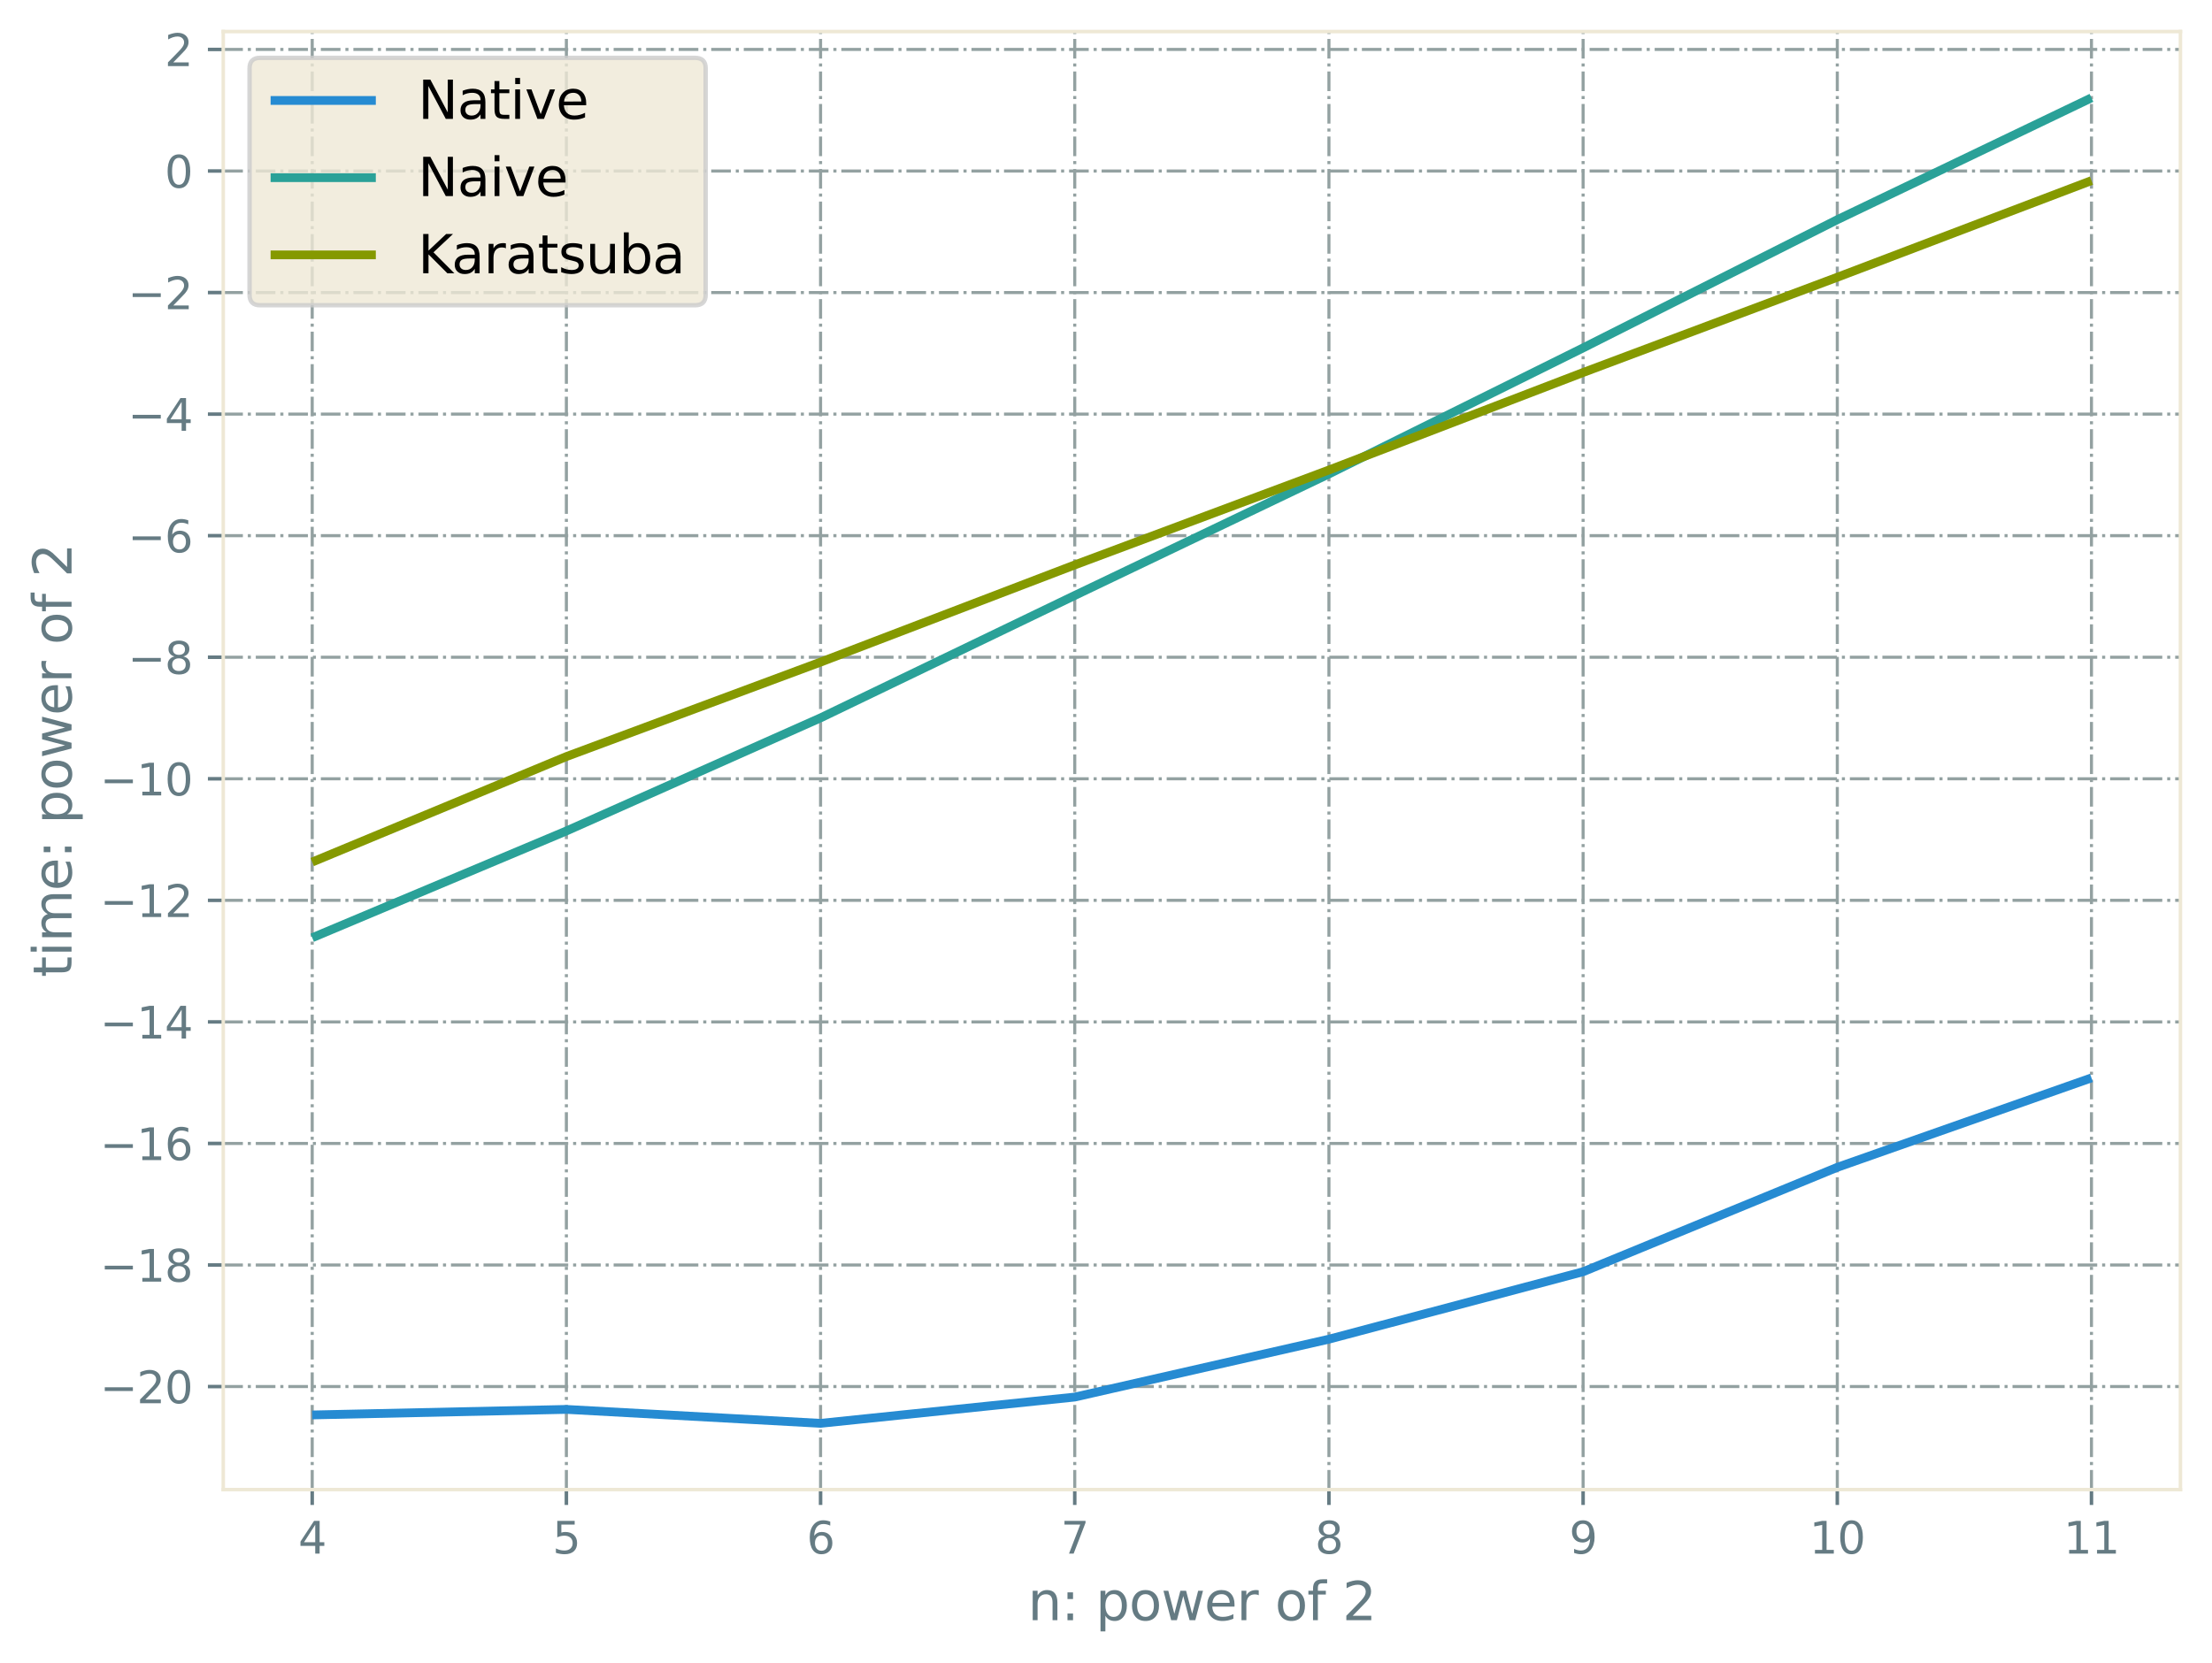 <?xml version="1.0" encoding="utf-8" standalone="no"?>
<!DOCTYPE svg PUBLIC "-//W3C//DTD SVG 1.1//EN"
  "http://www.w3.org/Graphics/SVG/1.1/DTD/svg11.dtd">
<svg xmlns:xlink="http://www.w3.org/1999/xlink" width="504.518pt" height="379.332pt" viewBox="0 0 504.518 379.332" xmlns="http://www.w3.org/2000/svg" version="1.1">
 <defs>
  <style type="text/css">*{stroke-linejoin: round; stroke-linecap: butt}</style>
 </defs>
 <g id="figure_1">
  <g id="patch_1">
   <path d="M 0 379.332 
L 504.518 379.332 
L 504.518 0 
L 0 0 
L 0 379.332 
z
" style="fill: none"/>
  </g>
  <g id="axes_1">
   <g id="patch_2">
    <path d="M 50.918 339.84 
L 497.318 339.84 
L 497.318 7.2 
L 50.918 7.2 
L 50.918 339.84 
z
" style="fill: none"/>
   </g>
   <g id="matplotlib.axis_1">
    <g id="xtick_1">
     <g id="line2d_1">
      <path d="M 71.209 339.84 
L 71.209 7.2 
" clip-path="url(#pa52270510a)" style="fill: none; stroke-dasharray: 4.48,1.12,0.7,1.12; stroke-dashoffset: 0; stroke: #93a1a1; stroke-width: 0.7"/>
     </g>
     <g id="line2d_2">
      <defs>
       <path id="mc5c30739cf" d="M 0 0 
L 0 3.5 
" style="stroke: #657b83; stroke-width: 0.8"/>
      </defs>
      <g>
       <use xlink:href="#mc5c30739cf" x="71.209" y="339.84" style="fill: #657b83; stroke: #657b83; stroke-width: 0.8"/>
      </g>
     </g>
     <g id="text_1">
      <!-- 4 -->
      <g style="fill: #657b83" transform="translate(68.028 354.438) scale(0.1 -0.1)">
       <defs>
        <path id="DejaVuSans-34" d="M 2419 4116 
L 825 1625 
L 2419 1625 
L 2419 4116 
z
M 2253 4666 
L 3047 4666 
L 3047 1625 
L 3713 1625 
L 3713 1100 
L 3047 1100 
L 3047 0 
L 2419 0 
L 2419 1100 
L 313 1100 
L 313 1709 
L 2253 4666 
z
" transform="scale(0.016)"/>
       </defs>
       <use xlink:href="#DejaVuSans-34"/>
      </g>
     </g>
    </g>
    <g id="xtick_2">
     <g id="line2d_3">
      <path d="M 129.183 339.84 
L 129.183 7.2 
" clip-path="url(#pa52270510a)" style="fill: none; stroke-dasharray: 4.48,1.12,0.7,1.12; stroke-dashoffset: 0; stroke: #93a1a1; stroke-width: 0.7"/>
     </g>
     <g id="line2d_4">
      <g>
       <use xlink:href="#mc5c30739cf" x="129.183" y="339.84" style="fill: #657b83; stroke: #657b83; stroke-width: 0.8"/>
      </g>
     </g>
     <g id="text_2">
      <!-- 5 -->
      <g style="fill: #657b83" transform="translate(126.002 354.438) scale(0.1 -0.1)">
       <defs>
        <path id="DejaVuSans-35" d="M 691 4666 
L 3169 4666 
L 3169 4134 
L 1269 4134 
L 1269 2991 
Q 1406 3038 1543 3061 
Q 1681 3084 1819 3084 
Q 2600 3084 3056 2656 
Q 3513 2228 3513 1497 
Q 3513 744 3044 326 
Q 2575 -91 1722 -91 
Q 1428 -91 1123 -41 
Q 819 9 494 109 
L 494 744 
Q 775 591 1075 516 
Q 1375 441 1709 441 
Q 2250 441 2565 725 
Q 2881 1009 2881 1497 
Q 2881 1984 2565 2268 
Q 2250 2553 1709 2553 
Q 1456 2553 1204 2497 
Q 953 2441 691 2322 
L 691 4666 
z
" transform="scale(0.016)"/>
       </defs>
       <use xlink:href="#DejaVuSans-35"/>
      </g>
     </g>
    </g>
    <g id="xtick_3">
     <g id="line2d_5">
      <path d="M 187.157 339.84 
L 187.157 7.2 
" clip-path="url(#pa52270510a)" style="fill: none; stroke-dasharray: 4.48,1.12,0.7,1.12; stroke-dashoffset: 0; stroke: #93a1a1; stroke-width: 0.7"/>
     </g>
     <g id="line2d_6">
      <g>
       <use xlink:href="#mc5c30739cf" x="187.157" y="339.84" style="fill: #657b83; stroke: #657b83; stroke-width: 0.8"/>
      </g>
     </g>
     <g id="text_3">
      <!-- 6 -->
      <g style="fill: #657b83" transform="translate(183.976 354.438) scale(0.1 -0.1)">
       <defs>
        <path id="DejaVuSans-36" d="M 2113 2584 
Q 1688 2584 1439 2293 
Q 1191 2003 1191 1497 
Q 1191 994 1439 701 
Q 1688 409 2113 409 
Q 2538 409 2786 701 
Q 3034 994 3034 1497 
Q 3034 2003 2786 2293 
Q 2538 2584 2113 2584 
z
M 3366 4563 
L 3366 3988 
Q 3128 4100 2886 4159 
Q 2644 4219 2406 4219 
Q 1781 4219 1451 3797 
Q 1122 3375 1075 2522 
Q 1259 2794 1537 2939 
Q 1816 3084 2150 3084 
Q 2853 3084 3261 2657 
Q 3669 2231 3669 1497 
Q 3669 778 3244 343 
Q 2819 -91 2113 -91 
Q 1303 -91 875 529 
Q 447 1150 447 2328 
Q 447 3434 972 4092 
Q 1497 4750 2381 4750 
Q 2619 4750 2861 4703 
Q 3103 4656 3366 4563 
z
" transform="scale(0.016)"/>
       </defs>
       <use xlink:href="#DejaVuSans-36"/>
      </g>
     </g>
    </g>
    <g id="xtick_4">
     <g id="line2d_7">
      <path d="M 245.131 339.84 
L 245.131 7.2 
" clip-path="url(#pa52270510a)" style="fill: none; stroke-dasharray: 4.48,1.12,0.7,1.12; stroke-dashoffset: 0; stroke: #93a1a1; stroke-width: 0.7"/>
     </g>
     <g id="line2d_8">
      <g>
       <use xlink:href="#mc5c30739cf" x="245.131" y="339.84" style="fill: #657b83; stroke: #657b83; stroke-width: 0.8"/>
      </g>
     </g>
     <g id="text_4">
      <!-- 7 -->
      <g style="fill: #657b83" transform="translate(241.95 354.438) scale(0.1 -0.1)">
       <defs>
        <path id="DejaVuSans-37" d="M 525 4666 
L 3525 4666 
L 3525 4397 
L 1831 0 
L 1172 0 
L 2766 4134 
L 525 4134 
L 525 4666 
z
" transform="scale(0.016)"/>
       </defs>
       <use xlink:href="#DejaVuSans-37"/>
      </g>
     </g>
    </g>
    <g id="xtick_5">
     <g id="line2d_9">
      <path d="M 303.105 339.84 
L 303.105 7.2 
" clip-path="url(#pa52270510a)" style="fill: none; stroke-dasharray: 4.48,1.12,0.7,1.12; stroke-dashoffset: 0; stroke: #93a1a1; stroke-width: 0.7"/>
     </g>
     <g id="line2d_10">
      <g>
       <use xlink:href="#mc5c30739cf" x="303.105" y="339.84" style="fill: #657b83; stroke: #657b83; stroke-width: 0.8"/>
      </g>
     </g>
     <g id="text_5">
      <!-- 8 -->
      <g style="fill: #657b83" transform="translate(299.924 354.438) scale(0.1 -0.1)">
       <defs>
        <path id="DejaVuSans-38" d="M 2034 2216 
Q 1584 2216 1326 1975 
Q 1069 1734 1069 1313 
Q 1069 891 1326 650 
Q 1584 409 2034 409 
Q 2484 409 2743 651 
Q 3003 894 3003 1313 
Q 3003 1734 2745 1975 
Q 2488 2216 2034 2216 
z
M 1403 2484 
Q 997 2584 770 2862 
Q 544 3141 544 3541 
Q 544 4100 942 4425 
Q 1341 4750 2034 4750 
Q 2731 4750 3128 4425 
Q 3525 4100 3525 3541 
Q 3525 3141 3298 2862 
Q 3072 2584 2669 2484 
Q 3125 2378 3379 2068 
Q 3634 1759 3634 1313 
Q 3634 634 3220 271 
Q 2806 -91 2034 -91 
Q 1263 -91 848 271 
Q 434 634 434 1313 
Q 434 1759 690 2068 
Q 947 2378 1403 2484 
z
M 1172 3481 
Q 1172 3119 1398 2916 
Q 1625 2713 2034 2713 
Q 2441 2713 2670 2916 
Q 2900 3119 2900 3481 
Q 2900 3844 2670 4047 
Q 2441 4250 2034 4250 
Q 1625 4250 1398 4047 
Q 1172 3844 1172 3481 
z
" transform="scale(0.016)"/>
       </defs>
       <use xlink:href="#DejaVuSans-38"/>
      </g>
     </g>
    </g>
    <g id="xtick_6">
     <g id="line2d_11">
      <path d="M 361.079 339.84 
L 361.079 7.2 
" clip-path="url(#pa52270510a)" style="fill: none; stroke-dasharray: 4.48,1.12,0.7,1.12; stroke-dashoffset: 0; stroke: #93a1a1; stroke-width: 0.7"/>
     </g>
     <g id="line2d_12">
      <g>
       <use xlink:href="#mc5c30739cf" x="361.079" y="339.84" style="fill: #657b83; stroke: #657b83; stroke-width: 0.8"/>
      </g>
     </g>
     <g id="text_6">
      <!-- 9 -->
      <g style="fill: #657b83" transform="translate(357.898 354.438) scale(0.1 -0.1)">
       <defs>
        <path id="DejaVuSans-39" d="M 703 97 
L 703 672 
Q 941 559 1184 500 
Q 1428 441 1663 441 
Q 2288 441 2617 861 
Q 2947 1281 2994 2138 
Q 2813 1869 2534 1725 
Q 2256 1581 1919 1581 
Q 1219 1581 811 2004 
Q 403 2428 403 3163 
Q 403 3881 828 4315 
Q 1253 4750 1959 4750 
Q 2769 4750 3195 4129 
Q 3622 3509 3622 2328 
Q 3622 1225 3098 567 
Q 2575 -91 1691 -91 
Q 1453 -91 1209 -44 
Q 966 3 703 97 
z
M 1959 2075 
Q 2384 2075 2632 2365 
Q 2881 2656 2881 3163 
Q 2881 3666 2632 3958 
Q 2384 4250 1959 4250 
Q 1534 4250 1286 3958 
Q 1038 3666 1038 3163 
Q 1038 2656 1286 2365 
Q 1534 2075 1959 2075 
z
" transform="scale(0.016)"/>
       </defs>
       <use xlink:href="#DejaVuSans-39"/>
      </g>
     </g>
    </g>
    <g id="xtick_7">
     <g id="line2d_13">
      <path d="M 419.054 339.84 
L 419.054 7.2 
" clip-path="url(#pa52270510a)" style="fill: none; stroke-dasharray: 4.48,1.12,0.7,1.12; stroke-dashoffset: 0; stroke: #93a1a1; stroke-width: 0.7"/>
     </g>
     <g id="line2d_14">
      <g>
       <use xlink:href="#mc5c30739cf" x="419.054" y="339.84" style="fill: #657b83; stroke: #657b83; stroke-width: 0.8"/>
      </g>
     </g>
     <g id="text_7">
      <!-- 10 -->
      <g style="fill: #657b83" transform="translate(412.691 354.438) scale(0.1 -0.1)">
       <defs>
        <path id="DejaVuSans-31" d="M 794 531 
L 1825 531 
L 1825 4091 
L 703 3866 
L 703 4441 
L 1819 4666 
L 2450 4666 
L 2450 531 
L 3481 531 
L 3481 0 
L 794 0 
L 794 531 
z
" transform="scale(0.016)"/>
        <path id="DejaVuSans-30" d="M 2034 4250 
Q 1547 4250 1301 3770 
Q 1056 3291 1056 2328 
Q 1056 1369 1301 889 
Q 1547 409 2034 409 
Q 2525 409 2770 889 
Q 3016 1369 3016 2328 
Q 3016 3291 2770 3770 
Q 2525 4250 2034 4250 
z
M 2034 4750 
Q 2819 4750 3233 4129 
Q 3647 3509 3647 2328 
Q 3647 1150 3233 529 
Q 2819 -91 2034 -91 
Q 1250 -91 836 529 
Q 422 1150 422 2328 
Q 422 3509 836 4129 
Q 1250 4750 2034 4750 
z
" transform="scale(0.016)"/>
       </defs>
       <use xlink:href="#DejaVuSans-31"/>
       <use xlink:href="#DejaVuSans-30" transform="translate(63.623 0)"/>
      </g>
     </g>
    </g>
    <g id="xtick_8">
     <g id="line2d_15">
      <path d="M 477.028 339.84 
L 477.028 7.2 
" clip-path="url(#pa52270510a)" style="fill: none; stroke-dasharray: 4.48,1.12,0.7,1.12; stroke-dashoffset: 0; stroke: #93a1a1; stroke-width: 0.7"/>
     </g>
     <g id="line2d_16">
      <g>
       <use xlink:href="#mc5c30739cf" x="477.028" y="339.84" style="fill: #657b83; stroke: #657b83; stroke-width: 0.8"/>
      </g>
     </g>
     <g id="text_8">
      <!-- 11 -->
      <g style="fill: #657b83" transform="translate(470.665 354.438) scale(0.1 -0.1)">
       <use xlink:href="#DejaVuSans-31"/>
       <use xlink:href="#DejaVuSans-31" transform="translate(63.623 0)"/>
      </g>
     </g>
    </g>
    <g id="text_9">
     <!-- n: power of 2 -->
     <g style="fill: #657b83" transform="translate(234.428 369.636) scale(0.12 -0.12)">
      <defs>
       <path id="DejaVuSans-6e" d="M 3513 2113 
L 3513 0 
L 2938 0 
L 2938 2094 
Q 2938 2591 2744 2837 
Q 2550 3084 2163 3084 
Q 1697 3084 1428 2787 
Q 1159 2491 1159 1978 
L 1159 0 
L 581 0 
L 581 3500 
L 1159 3500 
L 1159 2956 
Q 1366 3272 1645 3428 
Q 1925 3584 2291 3584 
Q 2894 3584 3203 3211 
Q 3513 2838 3513 2113 
z
" transform="scale(0.016)"/>
       <path id="DejaVuSans-3a" d="M 750 794 
L 1409 794 
L 1409 0 
L 750 0 
L 750 794 
z
M 750 3309 
L 1409 3309 
L 1409 2516 
L 750 2516 
L 750 3309 
z
" transform="scale(0.016)"/>
       <path id="DejaVuSans-20" transform="scale(0.016)"/>
       <path id="DejaVuSans-70" d="M 1159 525 
L 1159 -1331 
L 581 -1331 
L 581 3500 
L 1159 3500 
L 1159 2969 
Q 1341 3281 1617 3432 
Q 1894 3584 2278 3584 
Q 2916 3584 3314 3078 
Q 3713 2572 3713 1747 
Q 3713 922 3314 415 
Q 2916 -91 2278 -91 
Q 1894 -91 1617 61 
Q 1341 213 1159 525 
z
M 3116 1747 
Q 3116 2381 2855 2742 
Q 2594 3103 2138 3103 
Q 1681 3103 1420 2742 
Q 1159 2381 1159 1747 
Q 1159 1113 1420 752 
Q 1681 391 2138 391 
Q 2594 391 2855 752 
Q 3116 1113 3116 1747 
z
" transform="scale(0.016)"/>
       <path id="DejaVuSans-6f" d="M 1959 3097 
Q 1497 3097 1228 2736 
Q 959 2375 959 1747 
Q 959 1119 1226 758 
Q 1494 397 1959 397 
Q 2419 397 2687 759 
Q 2956 1122 2956 1747 
Q 2956 2369 2687 2733 
Q 2419 3097 1959 3097 
z
M 1959 3584 
Q 2709 3584 3137 3096 
Q 3566 2609 3566 1747 
Q 3566 888 3137 398 
Q 2709 -91 1959 -91 
Q 1206 -91 779 398 
Q 353 888 353 1747 
Q 353 2609 779 3096 
Q 1206 3584 1959 3584 
z
" transform="scale(0.016)"/>
       <path id="DejaVuSans-77" d="M 269 3500 
L 844 3500 
L 1563 769 
L 2278 3500 
L 2956 3500 
L 3675 769 
L 4391 3500 
L 4966 3500 
L 4050 0 
L 3372 0 
L 2619 2869 
L 1863 0 
L 1184 0 
L 269 3500 
z
" transform="scale(0.016)"/>
       <path id="DejaVuSans-65" d="M 3597 1894 
L 3597 1613 
L 953 1613 
Q 991 1019 1311 708 
Q 1631 397 2203 397 
Q 2534 397 2845 478 
Q 3156 559 3463 722 
L 3463 178 
Q 3153 47 2828 -22 
Q 2503 -91 2169 -91 
Q 1331 -91 842 396 
Q 353 884 353 1716 
Q 353 2575 817 3079 
Q 1281 3584 2069 3584 
Q 2775 3584 3186 3129 
Q 3597 2675 3597 1894 
z
M 3022 2063 
Q 3016 2534 2758 2815 
Q 2500 3097 2075 3097 
Q 1594 3097 1305 2825 
Q 1016 2553 972 2059 
L 3022 2063 
z
" transform="scale(0.016)"/>
       <path id="DejaVuSans-72" d="M 2631 2963 
Q 2534 3019 2420 3045 
Q 2306 3072 2169 3072 
Q 1681 3072 1420 2755 
Q 1159 2438 1159 1844 
L 1159 0 
L 581 0 
L 581 3500 
L 1159 3500 
L 1159 2956 
Q 1341 3275 1631 3429 
Q 1922 3584 2338 3584 
Q 2397 3584 2469 3576 
Q 2541 3569 2628 3553 
L 2631 2963 
z
" transform="scale(0.016)"/>
       <path id="DejaVuSans-66" d="M 2375 4863 
L 2375 4384 
L 1825 4384 
Q 1516 4384 1395 4259 
Q 1275 4134 1275 3809 
L 1275 3500 
L 2222 3500 
L 2222 3053 
L 1275 3053 
L 1275 0 
L 697 0 
L 697 3053 
L 147 3053 
L 147 3500 
L 697 3500 
L 697 3744 
Q 697 4328 969 4595 
Q 1241 4863 1831 4863 
L 2375 4863 
z
" transform="scale(0.016)"/>
       <path id="DejaVuSans-32" d="M 1228 531 
L 3431 531 
L 3431 0 
L 469 0 
L 469 531 
Q 828 903 1448 1529 
Q 2069 2156 2228 2338 
Q 2531 2678 2651 2914 
Q 2772 3150 2772 3378 
Q 2772 3750 2511 3984 
Q 2250 4219 1831 4219 
Q 1534 4219 1204 4116 
Q 875 4013 500 3803 
L 500 4441 
Q 881 4594 1212 4672 
Q 1544 4750 1819 4750 
Q 2544 4750 2975 4387 
Q 3406 4025 3406 3419 
Q 3406 3131 3298 2873 
Q 3191 2616 2906 2266 
Q 2828 2175 2409 1742 
Q 1991 1309 1228 531 
z
" transform="scale(0.016)"/>
      </defs>
      <use xlink:href="#DejaVuSans-6e"/>
      <use xlink:href="#DejaVuSans-3a" transform="translate(63.379 0)"/>
      <use xlink:href="#DejaVuSans-20" transform="translate(97.07 0)"/>
      <use xlink:href="#DejaVuSans-70" transform="translate(128.857 0)"/>
      <use xlink:href="#DejaVuSans-6f" transform="translate(192.334 0)"/>
      <use xlink:href="#DejaVuSans-77" transform="translate(253.516 0)"/>
      <use xlink:href="#DejaVuSans-65" transform="translate(335.303 0)"/>
      <use xlink:href="#DejaVuSans-72" transform="translate(396.826 0)"/>
      <use xlink:href="#DejaVuSans-20" transform="translate(437.939 0)"/>
      <use xlink:href="#DejaVuSans-6f" transform="translate(469.727 0)"/>
      <use xlink:href="#DejaVuSans-66" transform="translate(530.908 0)"/>
      <use xlink:href="#DejaVuSans-20" transform="translate(566.113 0)"/>
      <use xlink:href="#DejaVuSans-32" transform="translate(597.9 0)"/>
     </g>
    </g>
   </g>
   <g id="matplotlib.axis_2">
    <g id="ytick_1">
     <g id="line2d_17">
      <path d="M 50.918 316.331 
L 497.318 316.331 
" clip-path="url(#pa52270510a)" style="fill: none; stroke-dasharray: 4.48,1.12,0.7,1.12; stroke-dashoffset: 0; stroke: #93a1a1; stroke-width: 0.7"/>
     </g>
     <g id="line2d_18">
      <defs>
       <path id="m3067579572" d="M 0 0 
L -3.5 0 
" style="stroke: #657b83; stroke-width: 0.8"/>
      </defs>
      <g>
       <use xlink:href="#m3067579572" x="50.918" y="316.331" style="fill: #657b83; stroke: #657b83; stroke-width: 0.8"/>
      </g>
     </g>
     <g id="text_10">
      <!-- −20 -->
      <g style="fill: #657b83" transform="translate(22.814 320.13) scale(0.1 -0.1)">
       <defs>
        <path id="DejaVuSans-2212" d="M 678 2272 
L 4684 2272 
L 4684 1741 
L 678 1741 
L 678 2272 
z
" transform="scale(0.016)"/>
       </defs>
       <use xlink:href="#DejaVuSans-2212"/>
       <use xlink:href="#DejaVuSans-32" transform="translate(83.789 0)"/>
       <use xlink:href="#DejaVuSans-30" transform="translate(147.412 0)"/>
      </g>
     </g>
    </g>
    <g id="ytick_2">
     <g id="line2d_19">
      <path d="M 50.918 288.599 
L 497.318 288.599 
" clip-path="url(#pa52270510a)" style="fill: none; stroke-dasharray: 4.48,1.12,0.7,1.12; stroke-dashoffset: 0; stroke: #93a1a1; stroke-width: 0.7"/>
     </g>
     <g id="line2d_20">
      <g>
       <use xlink:href="#m3067579572" x="50.918" y="288.599" style="fill: #657b83; stroke: #657b83; stroke-width: 0.8"/>
      </g>
     </g>
     <g id="text_11">
      <!-- −18 -->
      <g style="fill: #657b83" transform="translate(22.814 292.398) scale(0.1 -0.1)">
       <use xlink:href="#DejaVuSans-2212"/>
       <use xlink:href="#DejaVuSans-31" transform="translate(83.789 0)"/>
       <use xlink:href="#DejaVuSans-38" transform="translate(147.412 0)"/>
      </g>
     </g>
    </g>
    <g id="ytick_3">
     <g id="line2d_21">
      <path d="M 50.918 260.867 
L 497.318 260.867 
" clip-path="url(#pa52270510a)" style="fill: none; stroke-dasharray: 4.48,1.12,0.7,1.12; stroke-dashoffset: 0; stroke: #93a1a1; stroke-width: 0.7"/>
     </g>
     <g id="line2d_22">
      <g>
       <use xlink:href="#m3067579572" x="50.918" y="260.867" style="fill: #657b83; stroke: #657b83; stroke-width: 0.8"/>
      </g>
     </g>
     <g id="text_12">
      <!-- −16 -->
      <g style="fill: #657b83" transform="translate(22.814 264.666) scale(0.1 -0.1)">
       <use xlink:href="#DejaVuSans-2212"/>
       <use xlink:href="#DejaVuSans-31" transform="translate(83.789 0)"/>
       <use xlink:href="#DejaVuSans-36" transform="translate(147.412 0)"/>
      </g>
     </g>
    </g>
    <g id="ytick_4">
     <g id="line2d_23">
      <path d="M 50.918 233.135 
L 497.318 233.135 
" clip-path="url(#pa52270510a)" style="fill: none; stroke-dasharray: 4.48,1.12,0.7,1.12; stroke-dashoffset: 0; stroke: #93a1a1; stroke-width: 0.7"/>
     </g>
     <g id="line2d_24">
      <g>
       <use xlink:href="#m3067579572" x="50.918" y="233.135" style="fill: #657b83; stroke: #657b83; stroke-width: 0.8"/>
      </g>
     </g>
     <g id="text_13">
      <!-- −14 -->
      <g style="fill: #657b83" transform="translate(22.814 236.934) scale(0.1 -0.1)">
       <use xlink:href="#DejaVuSans-2212"/>
       <use xlink:href="#DejaVuSans-31" transform="translate(83.789 0)"/>
       <use xlink:href="#DejaVuSans-34" transform="translate(147.412 0)"/>
      </g>
     </g>
    </g>
    <g id="ytick_5">
     <g id="line2d_25">
      <path d="M 50.918 205.403 
L 497.318 205.403 
" clip-path="url(#pa52270510a)" style="fill: none; stroke-dasharray: 4.48,1.12,0.7,1.12; stroke-dashoffset: 0; stroke: #93a1a1; stroke-width: 0.7"/>
     </g>
     <g id="line2d_26">
      <g>
       <use xlink:href="#m3067579572" x="50.918" y="205.403" style="fill: #657b83; stroke: #657b83; stroke-width: 0.8"/>
      </g>
     </g>
     <g id="text_14">
      <!-- −12 -->
      <g style="fill: #657b83" transform="translate(22.814 209.203) scale(0.1 -0.1)">
       <use xlink:href="#DejaVuSans-2212"/>
       <use xlink:href="#DejaVuSans-31" transform="translate(83.789 0)"/>
       <use xlink:href="#DejaVuSans-32" transform="translate(147.412 0)"/>
      </g>
     </g>
    </g>
    <g id="ytick_6">
     <g id="line2d_27">
      <path d="M 50.918 177.672 
L 497.318 177.672 
" clip-path="url(#pa52270510a)" style="fill: none; stroke-dasharray: 4.48,1.12,0.7,1.12; stroke-dashoffset: 0; stroke: #93a1a1; stroke-width: 0.7"/>
     </g>
     <g id="line2d_28">
      <g>
       <use xlink:href="#m3067579572" x="50.918" y="177.672" style="fill: #657b83; stroke: #657b83; stroke-width: 0.8"/>
      </g>
     </g>
     <g id="text_15">
      <!-- −10 -->
      <g style="fill: #657b83" transform="translate(22.814 181.471) scale(0.1 -0.1)">
       <use xlink:href="#DejaVuSans-2212"/>
       <use xlink:href="#DejaVuSans-31" transform="translate(83.789 0)"/>
       <use xlink:href="#DejaVuSans-30" transform="translate(147.412 0)"/>
      </g>
     </g>
    </g>
    <g id="ytick_7">
     <g id="line2d_29">
      <path d="M 50.918 149.94 
L 497.318 149.94 
" clip-path="url(#pa52270510a)" style="fill: none; stroke-dasharray: 4.48,1.12,0.7,1.12; stroke-dashoffset: 0; stroke: #93a1a1; stroke-width: 0.7"/>
     </g>
     <g id="line2d_30">
      <g>
       <use xlink:href="#m3067579572" x="50.918" y="149.94" style="fill: #657b83; stroke: #657b83; stroke-width: 0.8"/>
      </g>
     </g>
     <g id="text_16">
      <!-- −8 -->
      <g style="fill: #657b83" transform="translate(29.176 153.739) scale(0.1 -0.1)">
       <use xlink:href="#DejaVuSans-2212"/>
       <use xlink:href="#DejaVuSans-38" transform="translate(83.789 0)"/>
      </g>
     </g>
    </g>
    <g id="ytick_8">
     <g id="line2d_31">
      <path d="M 50.918 122.208 
L 497.318 122.208 
" clip-path="url(#pa52270510a)" style="fill: none; stroke-dasharray: 4.48,1.12,0.7,1.12; stroke-dashoffset: 0; stroke: #93a1a1; stroke-width: 0.7"/>
     </g>
     <g id="line2d_32">
      <g>
       <use xlink:href="#m3067579572" x="50.918" y="122.208" style="fill: #657b83; stroke: #657b83; stroke-width: 0.8"/>
      </g>
     </g>
     <g id="text_17">
      <!-- −6 -->
      <g style="fill: #657b83" transform="translate(29.176 126.007) scale(0.1 -0.1)">
       <use xlink:href="#DejaVuSans-2212"/>
       <use xlink:href="#DejaVuSans-36" transform="translate(83.789 0)"/>
      </g>
     </g>
    </g>
    <g id="ytick_9">
     <g id="line2d_33">
      <path d="M 50.918 94.476 
L 497.318 94.476 
" clip-path="url(#pa52270510a)" style="fill: none; stroke-dasharray: 4.48,1.12,0.7,1.12; stroke-dashoffset: 0; stroke: #93a1a1; stroke-width: 0.7"/>
     </g>
     <g id="line2d_34">
      <g>
       <use xlink:href="#m3067579572" x="50.918" y="94.476" style="fill: #657b83; stroke: #657b83; stroke-width: 0.8"/>
      </g>
     </g>
     <g id="text_18">
      <!-- −4 -->
      <g style="fill: #657b83" transform="translate(29.176 98.275) scale(0.1 -0.1)">
       <use xlink:href="#DejaVuSans-2212"/>
       <use xlink:href="#DejaVuSans-34" transform="translate(83.789 0)"/>
      </g>
     </g>
    </g>
    <g id="ytick_10">
     <g id="line2d_35">
      <path d="M 50.918 66.744 
L 497.318 66.744 
" clip-path="url(#pa52270510a)" style="fill: none; stroke-dasharray: 4.48,1.12,0.7,1.12; stroke-dashoffset: 0; stroke: #93a1a1; stroke-width: 0.7"/>
     </g>
     <g id="line2d_36">
      <g>
       <use xlink:href="#m3067579572" x="50.918" y="66.744" style="fill: #657b83; stroke: #657b83; stroke-width: 0.8"/>
      </g>
     </g>
     <g id="text_19">
      <!-- −2 -->
      <g style="fill: #657b83" transform="translate(29.176 70.544) scale(0.1 -0.1)">
       <use xlink:href="#DejaVuSans-2212"/>
       <use xlink:href="#DejaVuSans-32" transform="translate(83.789 0)"/>
      </g>
     </g>
    </g>
    <g id="ytick_11">
     <g id="line2d_37">
      <path d="M 50.918 39.012 
L 497.318 39.012 
" clip-path="url(#pa52270510a)" style="fill: none; stroke-dasharray: 4.48,1.12,0.7,1.12; stroke-dashoffset: 0; stroke: #93a1a1; stroke-width: 0.7"/>
     </g>
     <g id="line2d_38">
      <g>
       <use xlink:href="#m3067579572" x="50.918" y="39.012" style="fill: #657b83; stroke: #657b83; stroke-width: 0.8"/>
      </g>
     </g>
     <g id="text_20">
      <!-- 0 -->
      <g style="fill: #657b83" transform="translate(37.556 42.812) scale(0.1 -0.1)">
       <use xlink:href="#DejaVuSans-30"/>
      </g>
     </g>
    </g>
    <g id="ytick_12">
     <g id="line2d_39">
      <path d="M 50.918 11.281 
L 497.318 11.281 
" clip-path="url(#pa52270510a)" style="fill: none; stroke-dasharray: 4.48,1.12,0.7,1.12; stroke-dashoffset: 0; stroke: #93a1a1; stroke-width: 0.7"/>
     </g>
     <g id="line2d_40">
      <g>
       <use xlink:href="#m3067579572" x="50.918" y="11.281" style="fill: #657b83; stroke: #657b83; stroke-width: 0.8"/>
      </g>
     </g>
     <g id="text_21">
      <!-- 2 -->
      <g style="fill: #657b83" transform="translate(37.556 15.08) scale(0.1 -0.1)">
       <use xlink:href="#DejaVuSans-32"/>
      </g>
     </g>
    </g>
    <g id="text_22">
     <!-- time: power of 2 -->
     <g style="fill: #657b83" transform="translate(16.318 222.964) rotate(-90) scale(0.12 -0.12)">
      <defs>
       <path id="DejaVuSans-74" d="M 1172 4494 
L 1172 3500 
L 2356 3500 
L 2356 3053 
L 1172 3053 
L 1172 1153 
Q 1172 725 1289 603 
Q 1406 481 1766 481 
L 2356 481 
L 2356 0 
L 1766 0 
Q 1100 0 847 248 
Q 594 497 594 1153 
L 594 3053 
L 172 3053 
L 172 3500 
L 594 3500 
L 594 4494 
L 1172 4494 
z
" transform="scale(0.016)"/>
       <path id="DejaVuSans-69" d="M 603 3500 
L 1178 3500 
L 1178 0 
L 603 0 
L 603 3500 
z
M 603 4863 
L 1178 4863 
L 1178 4134 
L 603 4134 
L 603 4863 
z
" transform="scale(0.016)"/>
       <path id="DejaVuSans-6d" d="M 3328 2828 
Q 3544 3216 3844 3400 
Q 4144 3584 4550 3584 
Q 5097 3584 5394 3201 
Q 5691 2819 5691 2113 
L 5691 0 
L 5113 0 
L 5113 2094 
Q 5113 2597 4934 2840 
Q 4756 3084 4391 3084 
Q 3944 3084 3684 2787 
Q 3425 2491 3425 1978 
L 3425 0 
L 2847 0 
L 2847 2094 
Q 2847 2600 2669 2842 
Q 2491 3084 2119 3084 
Q 1678 3084 1418 2786 
Q 1159 2488 1159 1978 
L 1159 0 
L 581 0 
L 581 3500 
L 1159 3500 
L 1159 2956 
Q 1356 3278 1631 3431 
Q 1906 3584 2284 3584 
Q 2666 3584 2933 3390 
Q 3200 3197 3328 2828 
z
" transform="scale(0.016)"/>
      </defs>
      <use xlink:href="#DejaVuSans-74"/>
      <use xlink:href="#DejaVuSans-69" transform="translate(39.209 0)"/>
      <use xlink:href="#DejaVuSans-6d" transform="translate(66.992 0)"/>
      <use xlink:href="#DejaVuSans-65" transform="translate(164.404 0)"/>
      <use xlink:href="#DejaVuSans-3a" transform="translate(225.928 0)"/>
      <use xlink:href="#DejaVuSans-20" transform="translate(259.619 0)"/>
      <use xlink:href="#DejaVuSans-70" transform="translate(291.406 0)"/>
      <use xlink:href="#DejaVuSans-6f" transform="translate(354.883 0)"/>
      <use xlink:href="#DejaVuSans-77" transform="translate(416.064 0)"/>
      <use xlink:href="#DejaVuSans-65" transform="translate(497.852 0)"/>
      <use xlink:href="#DejaVuSans-72" transform="translate(559.375 0)"/>
      <use xlink:href="#DejaVuSans-20" transform="translate(600.488 0)"/>
      <use xlink:href="#DejaVuSans-6f" transform="translate(632.275 0)"/>
      <use xlink:href="#DejaVuSans-66" transform="translate(693.457 0)"/>
      <use xlink:href="#DejaVuSans-20" transform="translate(728.662 0)"/>
      <use xlink:href="#DejaVuSans-32" transform="translate(760.449 0)"/>
     </g>
    </g>
   </g>
   <g id="line2d_41">
    <path d="M 71.209 322.805 
L 129.183 321.541 
L 187.157 324.72 
L 245.131 318.727 
L 303.105 305.523 
L 361.079 290.133 
L 419.054 266.312 
L 477.028 245.91 
" clip-path="url(#pa52270510a)" style="fill: none; stroke: #268bd2; stroke-width: 2"/>
   </g>
   <g id="line2d_42">
    <path d="M 71.209 213.935 
L 129.183 189.575 
L 187.157 163.774 
L 245.131 135.849 
L 303.105 108.119 
L 361.079 79.37 
L 419.054 50.122 
L 477.028 22.32 
" clip-path="url(#pa52270510a)" style="fill: none; stroke: #2aa198; stroke-width: 2"/>
   </g>
   <g id="line2d_43">
    <path d="M 71.209 196.664 
L 129.183 172.603 
L 187.157 151.05 
L 245.131 128.884 
L 303.105 107.229 
L 361.079 84.983 
L 419.054 63.249 
L 477.028 41.203 
" clip-path="url(#pa52270510a)" style="fill: none; stroke: #859900; stroke-width: 2"/>
   </g>
   <g id="patch_3">
    <path d="M 50.918 339.84 
L 50.918 7.2 
" style="fill: none; stroke: #eee8d5; stroke-width: 0.8; stroke-linejoin: miter; stroke-linecap: square"/>
   </g>
   <g id="patch_4">
    <path d="M 497.318 339.84 
L 497.318 7.2 
" style="fill: none; stroke: #eee8d5; stroke-width: 0.8; stroke-linejoin: miter; stroke-linecap: square"/>
   </g>
   <g id="patch_5">
    <path d="M 50.918 339.84 
L 497.318 339.84 
" style="fill: none; stroke: #eee8d5; stroke-width: 0.8; stroke-linejoin: miter; stroke-linecap: square"/>
   </g>
   <g id="patch_6">
    <path d="M 50.918 7.2 
L 497.318 7.2 
" style="fill: none; stroke: #eee8d5; stroke-width: 0.8; stroke-linejoin: miter; stroke-linecap: square"/>
   </g>
   <g id="legend_1">
    <g id="patch_7">
     <path d="M 59.318 69.641 
L 158.551 69.641 
Q 160.951 69.641 160.951 67.241 
L 160.951 15.6 
Q 160.951 13.2 158.551 13.2 
L 59.318 13.2 
Q 56.918 13.2 56.918 15.6 
L 56.918 67.241 
Q 56.918 69.641 59.318 69.641 
z
" style="fill: #eee8d5; opacity: 0.8; stroke: #cccccc; stroke-linejoin: miter"/>
    </g>
    <g id="line2d_44">
     <path d="M 61.718 22.918 
L 73.718 22.918 
L 85.718 22.918 
" style="fill: none; stroke: #268bd2; stroke-width: 2"/>
    </g>
    <g id="text_23">
     <!-- Native -->
     <g transform="translate(95.318 27.118) scale(0.12 -0.12)">
      <defs>
       <path id="DejaVuSans-4e" d="M 628 4666 
L 1478 4666 
L 3547 763 
L 3547 4666 
L 4159 4666 
L 4159 0 
L 3309 0 
L 1241 3903 
L 1241 0 
L 628 0 
L 628 4666 
z
" transform="scale(0.016)"/>
       <path id="DejaVuSans-61" d="M 2194 1759 
Q 1497 1759 1228 1600 
Q 959 1441 959 1056 
Q 959 750 1161 570 
Q 1363 391 1709 391 
Q 2188 391 2477 730 
Q 2766 1069 2766 1631 
L 2766 1759 
L 2194 1759 
z
M 3341 1997 
L 3341 0 
L 2766 0 
L 2766 531 
Q 2569 213 2275 61 
Q 1981 -91 1556 -91 
Q 1019 -91 701 211 
Q 384 513 384 1019 
Q 384 1609 779 1909 
Q 1175 2209 1959 2209 
L 2766 2209 
L 2766 2266 
Q 2766 2663 2505 2880 
Q 2244 3097 1772 3097 
Q 1472 3097 1187 3025 
Q 903 2953 641 2809 
L 641 3341 
Q 956 3463 1253 3523 
Q 1550 3584 1831 3584 
Q 2591 3584 2966 3190 
Q 3341 2797 3341 1997 
z
" transform="scale(0.016)"/>
       <path id="DejaVuSans-76" d="M 191 3500 
L 800 3500 
L 1894 563 
L 2988 3500 
L 3597 3500 
L 2284 0 
L 1503 0 
L 191 3500 
z
" transform="scale(0.016)"/>
      </defs>
      <use xlink:href="#DejaVuSans-4e"/>
      <use xlink:href="#DejaVuSans-61" transform="translate(74.805 0)"/>
      <use xlink:href="#DejaVuSans-74" transform="translate(136.084 0)"/>
      <use xlink:href="#DejaVuSans-69" transform="translate(175.293 0)"/>
      <use xlink:href="#DejaVuSans-76" transform="translate(203.076 0)"/>
      <use xlink:href="#DejaVuSans-65" transform="translate(262.256 0)"/>
     </g>
    </g>
    <g id="line2d_45">
     <path d="M 61.718 40.532 
L 73.718 40.532 
L 85.718 40.532 
" style="fill: none; stroke: #2aa198; stroke-width: 2"/>
    </g>
    <g id="text_24">
     <!-- Naive -->
     <g transform="translate(95.318 44.732) scale(0.12 -0.12)">
      <use xlink:href="#DejaVuSans-4e"/>
      <use xlink:href="#DejaVuSans-61" transform="translate(74.805 0)"/>
      <use xlink:href="#DejaVuSans-69" transform="translate(136.084 0)"/>
      <use xlink:href="#DejaVuSans-76" transform="translate(163.867 0)"/>
      <use xlink:href="#DejaVuSans-65" transform="translate(223.047 0)"/>
     </g>
    </g>
    <g id="line2d_46">
     <path d="M 61.718 58.146 
L 73.718 58.146 
L 85.718 58.146 
" style="fill: none; stroke: #859900; stroke-width: 2"/>
    </g>
    <g id="text_25">
     <!-- Karatsuba -->
     <g transform="translate(95.318 62.346) scale(0.12 -0.12)">
      <defs>
       <path id="DejaVuSans-4b" d="M 628 4666 
L 1259 4666 
L 1259 2694 
L 3353 4666 
L 4166 4666 
L 1850 2491 
L 4331 0 
L 3500 0 
L 1259 2247 
L 1259 0 
L 628 0 
L 628 4666 
z
" transform="scale(0.016)"/>
       <path id="DejaVuSans-73" d="M 2834 3397 
L 2834 2853 
Q 2591 2978 2328 3040 
Q 2066 3103 1784 3103 
Q 1356 3103 1142 2972 
Q 928 2841 928 2578 
Q 928 2378 1081 2264 
Q 1234 2150 1697 2047 
L 1894 2003 
Q 2506 1872 2764 1633 
Q 3022 1394 3022 966 
Q 3022 478 2636 193 
Q 2250 -91 1575 -91 
Q 1294 -91 989 -36 
Q 684 19 347 128 
L 347 722 
Q 666 556 975 473 
Q 1284 391 1588 391 
Q 1994 391 2212 530 
Q 2431 669 2431 922 
Q 2431 1156 2273 1281 
Q 2116 1406 1581 1522 
L 1381 1569 
Q 847 1681 609 1914 
Q 372 2147 372 2553 
Q 372 3047 722 3315 
Q 1072 3584 1716 3584 
Q 2034 3584 2315 3537 
Q 2597 3491 2834 3397 
z
" transform="scale(0.016)"/>
       <path id="DejaVuSans-75" d="M 544 1381 
L 544 3500 
L 1119 3500 
L 1119 1403 
Q 1119 906 1312 657 
Q 1506 409 1894 409 
Q 2359 409 2629 706 
Q 2900 1003 2900 1516 
L 2900 3500 
L 3475 3500 
L 3475 0 
L 2900 0 
L 2900 538 
Q 2691 219 2414 64 
Q 2138 -91 1772 -91 
Q 1169 -91 856 284 
Q 544 659 544 1381 
z
M 1991 3584 
L 1991 3584 
z
" transform="scale(0.016)"/>
       <path id="DejaVuSans-62" d="M 3116 1747 
Q 3116 2381 2855 2742 
Q 2594 3103 2138 3103 
Q 1681 3103 1420 2742 
Q 1159 2381 1159 1747 
Q 1159 1113 1420 752 
Q 1681 391 2138 391 
Q 2594 391 2855 752 
Q 3116 1113 3116 1747 
z
M 1159 2969 
Q 1341 3281 1617 3432 
Q 1894 3584 2278 3584 
Q 2916 3584 3314 3078 
Q 3713 2572 3713 1747 
Q 3713 922 3314 415 
Q 2916 -91 2278 -91 
Q 1894 -91 1617 61 
Q 1341 213 1159 525 
L 1159 0 
L 581 0 
L 581 4863 
L 1159 4863 
L 1159 2969 
z
" transform="scale(0.016)"/>
      </defs>
      <use xlink:href="#DejaVuSans-4b"/>
      <use xlink:href="#DejaVuSans-61" transform="translate(63.826 0)"/>
      <use xlink:href="#DejaVuSans-72" transform="translate(125.105 0)"/>
      <use xlink:href="#DejaVuSans-61" transform="translate(166.219 0)"/>
      <use xlink:href="#DejaVuSans-74" transform="translate(227.498 0)"/>
      <use xlink:href="#DejaVuSans-73" transform="translate(266.707 0)"/>
      <use xlink:href="#DejaVuSans-75" transform="translate(318.807 0)"/>
      <use xlink:href="#DejaVuSans-62" transform="translate(382.186 0)"/>
      <use xlink:href="#DejaVuSans-61" transform="translate(445.662 0)"/>
     </g>
    </g>
   </g>
  </g>
 </g>
 <defs>
  <clipPath id="pa52270510a">
   <rect x="50.918" y="7.2" width="446.4" height="332.64"/>
  </clipPath>
 </defs>
</svg>
